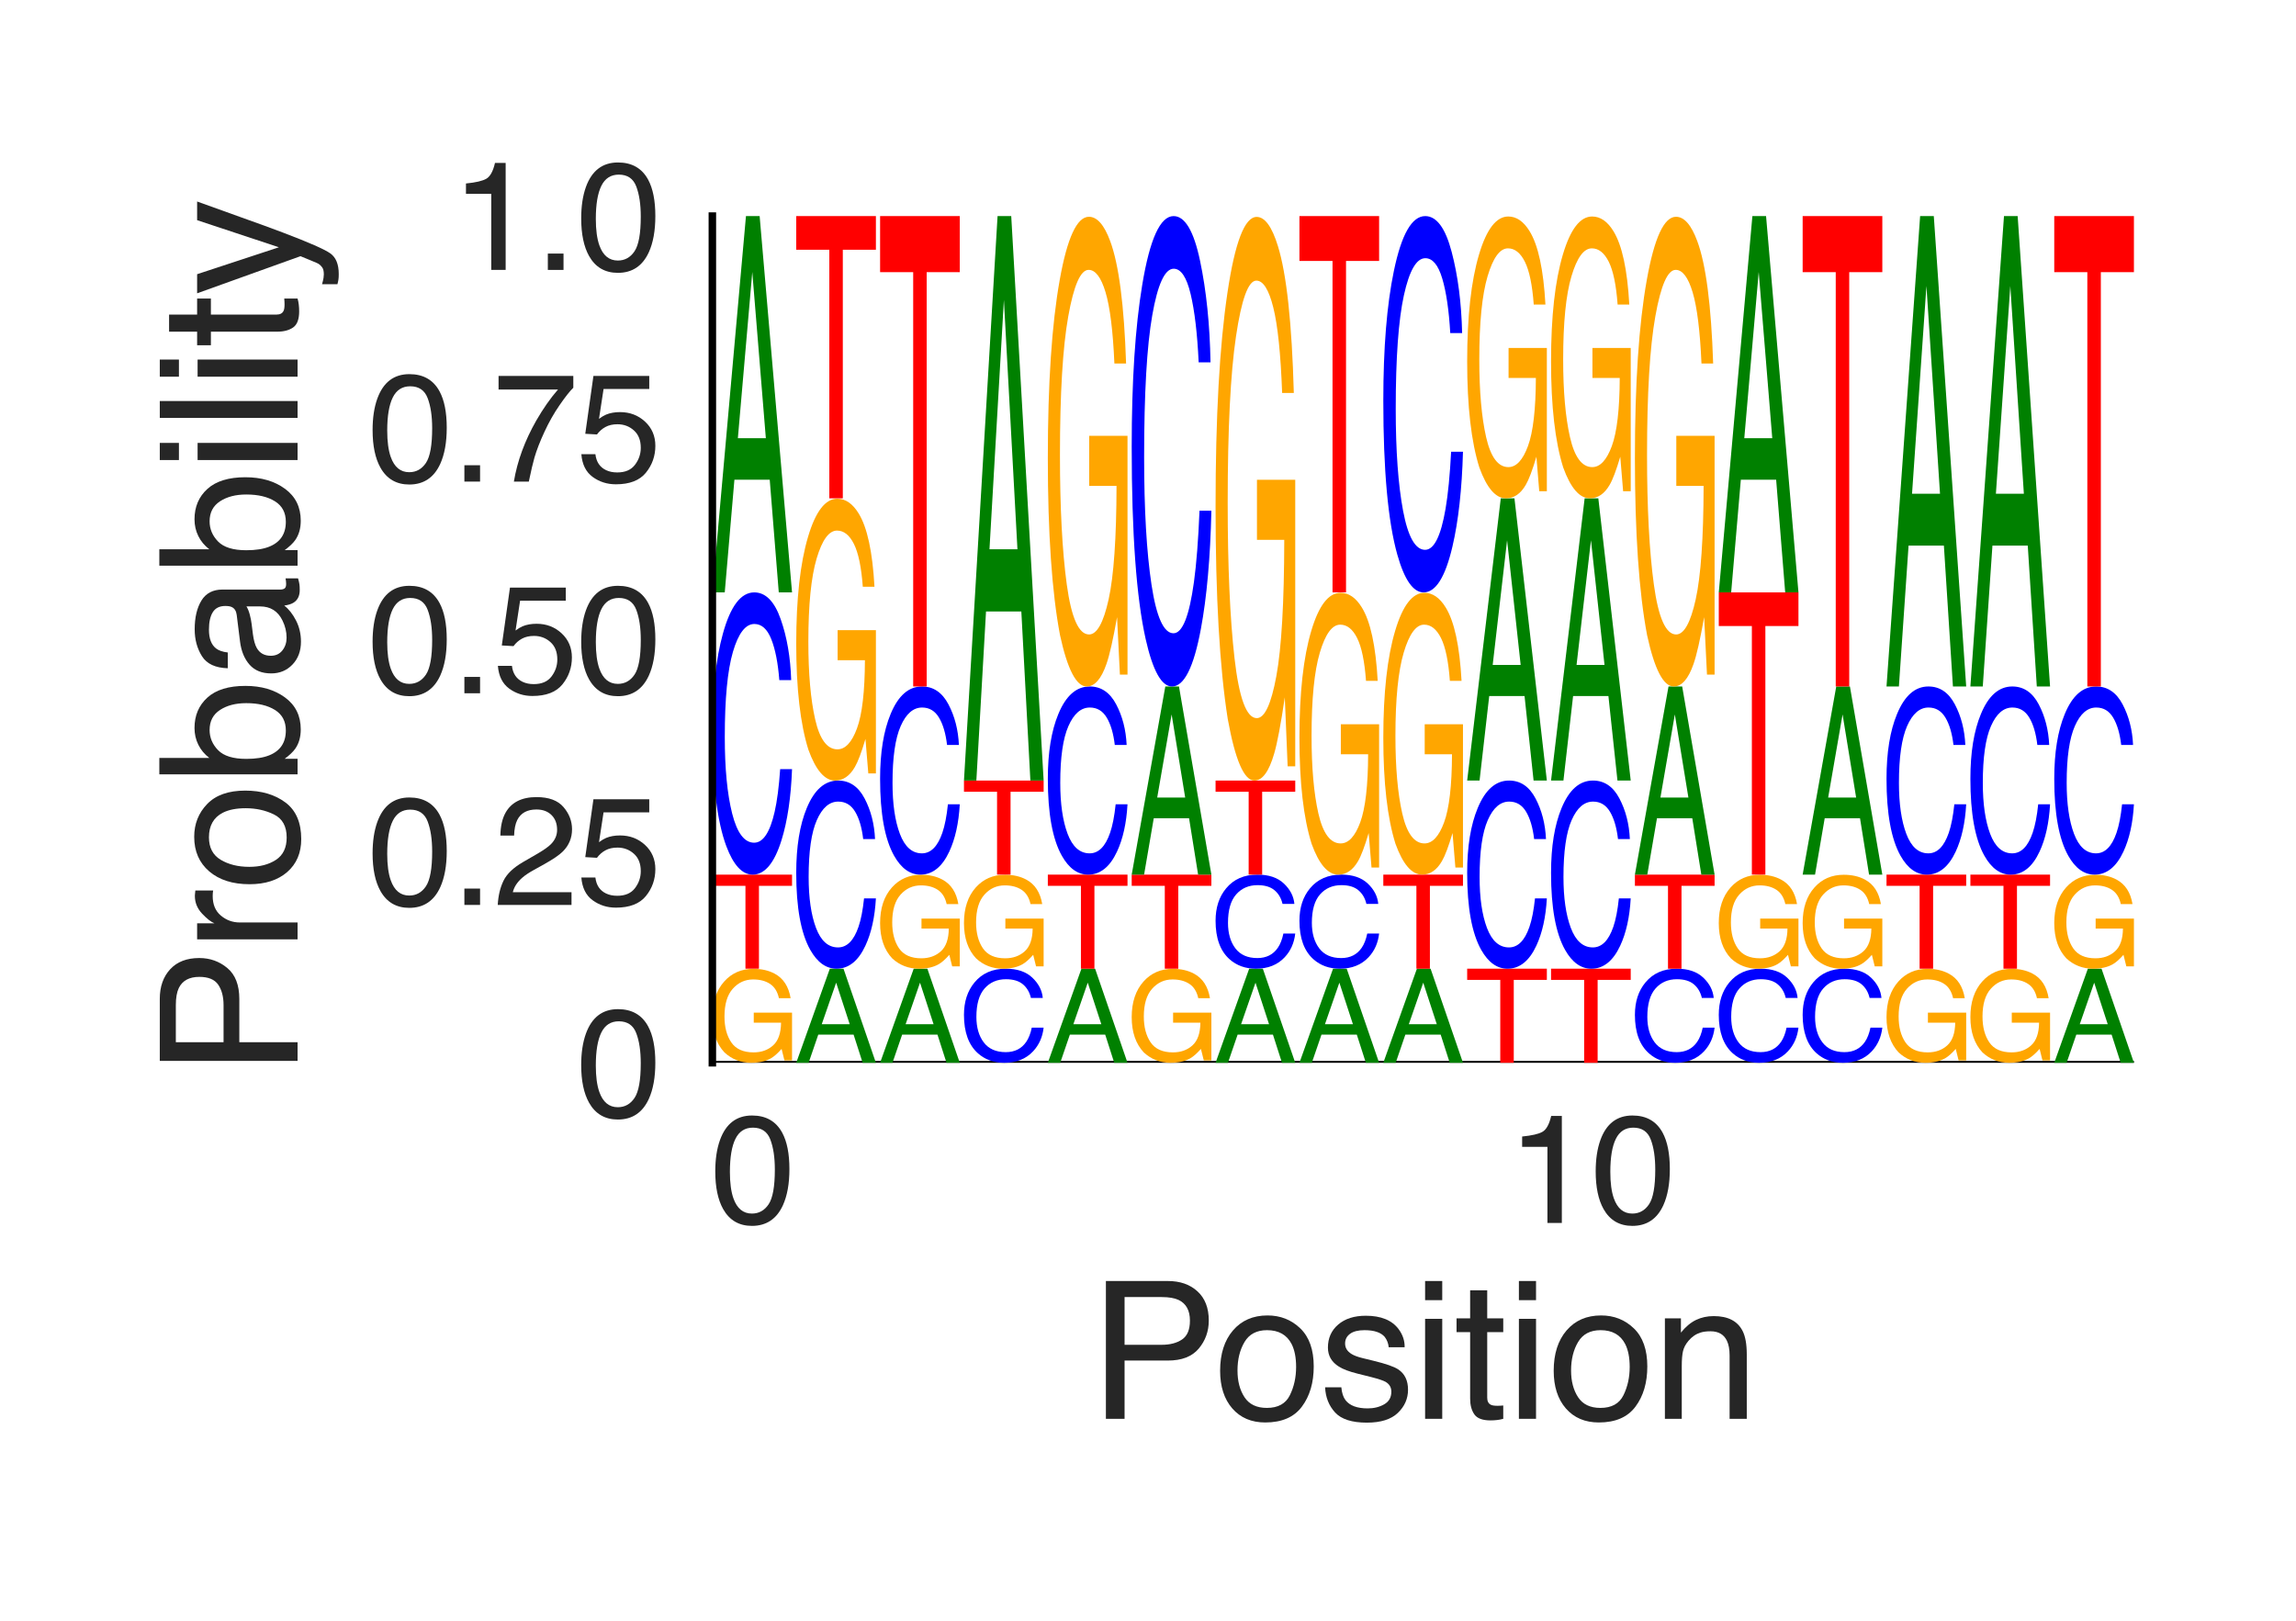 <?xml version="1.0" encoding="utf-8" standalone="no"?>
<!DOCTYPE svg PUBLIC "-//W3C//DTD SVG 1.1//EN"
  "http://www.w3.org/Graphics/SVG/1.1/DTD/svg11.dtd">
<svg height="216pt" version="1.1" viewBox="0 0 306 216" width="306pt" xmlns="http://www.w3.org/2000/svg" xmlns:xlink="http://www.w3.org/1999/xlink">
 <defs>
  <style type="text/css">*{stroke-linecap:butt;stroke-linejoin:round;}</style>
 </defs>
 <g id="figure_1">
  <g id="patch_1">
   <path d="M 0 216 
L 306 216 
L 306 0 
L 0 0 
z
" style="fill:#ffffff;"/>
  </g>
  <g id="axes_1">
   <g id="patch_2">
    <path d="M 94.94 141.64 
L 284.4 141.64 
L 284.4 28.8 
L 94.94 28.8 
z
" style="fill:#ffffff;"/>
   </g>
   <g id="line2d_1">
    <path clip-path="url(#pbfaacc8f01)" d="M 94.94 141.64 
L 284.4 141.64 
" style="fill:none;stroke:#000000;stroke-linecap:round;stroke-width:0.5;"/>
   </g>
   <g id="patch_3">
    <path clip-path="url(#pbfaacc8f01)" d="M 100.416 129.12 
Q 102.055 129.12 103.25 129.768 
Q 104.981 130.699 105.369 133.031 
L 103.812 133.031 
Q 103.526 131.727 102.632 131.131 
Q 101.738 130.535 100.376 130.535 
Q 98.763 130.535 97.659 131.777 
Q 96.555 133.015 96.555 135.47 
Q 96.555 137.589 97.464 138.921 
Q 98.376 140.254 100.432 140.254 
Q 102.006 140.254 103.039 139.321 
Q 104.072 138.385 104.095 136.294 
L 100.457 136.294 
L 100.457 134.959 
L 105.559 134.959 
L 105.559 141.324 
L 104.546 141.324 
L 104.166 139.792 
Q 103.369 140.692 102.751 141.041 
Q 101.713 141.64 100.115 141.64 
Q 98.052 141.64 96.563 140.272 
Q 94.94 138.553 94.94 135.558 
Q 94.94 132.57 96.522 130.805 
Q 98.026 129.12 100.416 129.12 
z
M 100.156 129.102 
L 100.156 129.102 
z
" style="fill:#ffa600;"/>
   </g>
   <g id="patch_4">
    <path clip-path="url(#pbfaacc8f01)" d="M 105.559 116.564 
L 105.559 118.058 
L 101.149 118.058 
L 101.149 129.102 
L 99.35 129.102 
L 99.35 118.058 
L 94.94 118.058 
L 94.94 116.564 
L 105.559 116.564 
z
" style="fill:#ff0000;"/>
   </g>
   <g id="patch_5">
    <path clip-path="url(#pbfaacc8f01)" d="M 100.523 78.951 
Q 102.797 78.951 104.051 82.53 
Q 105.306 86.1 105.444 90.644 
L 103.864 90.644 
Q 103.595 87.197 102.792 85.182 
Q 101.989 83.16 100.539 83.16 
Q 98.771 83.16 97.683 86.871 
Q 96.596 90.574 96.596 98.228 
Q 96.596 104.506 97.576 108.412 
Q 98.56 112.309 100.508 112.309 
Q 102.299 112.309 103.238 108.202 
Q 103.733 106.039 103.978 102.507 
L 105.559 102.507 
Q 105.347 108.147 104.158 111.967 
Q 102.732 116.564 100.312 116.564 
Q 98.226 116.564 96.807 112.791 
Q 94.94 107.813 94.94 97.404 
Q 94.94 89.508 96.343 84.451 
Q 97.858 78.951 100.523 78.951 
z
M 100.197 78.951 
L 100.197 78.951 
z
" style="fill:#0000ff;"/>
   </g>
   <g id="patch_6">
    <path clip-path="url(#pbfaacc8f01)" d="M 102.068 58.403 
L 100.261 36.25 
L 98.34 58.403 
L 102.068 58.403 
z
M 99.419 28.8 
L 101.241 28.8 
L 105.559 78.951 
L 103.791 78.951 
L 102.586 63.931 
L 97.879 63.931 
L 96.591 78.951 
L 94.94 78.951 
L 99.419 28.8 
z
M 100.253 28.8 
L 100.253 28.8 
z
" style="fill:#008000;"/>
   </g>
   <g id="patch_7">
    <path clip-path="url(#pbfaacc8f01)" d="M 113.245 136.503 
L 111.439 130.965 
L 109.518 136.503 
L 113.245 136.503 
z
M 110.596 129.102 
L 112.418 129.102 
L 116.736 141.64 
L 114.969 141.64 
L 113.763 137.885 
L 109.057 137.885 
L 107.769 141.64 
L 106.118 141.64 
L 110.596 129.102 
z
M 111.431 129.102 
L 111.431 129.102 
z
" style="fill:#008000;"/>
   </g>
   <g id="patch_8">
    <path clip-path="url(#pbfaacc8f01)" d="M 111.701 104.027 
Q 113.975 104.027 115.229 106.412 
Q 116.483 108.793 116.622 111.822 
L 115.041 111.822 
Q 114.773 109.524 113.969 108.181 
Q 113.166 106.832 111.716 106.832 
Q 109.948 106.832 108.861 109.306 
Q 107.773 111.775 107.773 116.878 
Q 107.773 121.064 108.754 123.667 
Q 109.737 126.265 111.685 126.265 
Q 113.477 126.265 114.415 123.527 
Q 114.911 122.085 115.156 119.731 
L 116.736 119.731 
Q 116.525 123.491 115.336 126.037 
Q 113.909 129.102 111.49 129.102 
Q 109.403 129.102 107.985 126.587 
Q 106.118 123.268 106.118 116.328 
Q 106.118 111.064 107.521 107.693 
Q 109.036 104.027 111.701 104.027 
z
M 111.375 104.027 
L 111.375 104.027 
z
" style="fill:#0000ff;"/>
   </g>
   <g id="patch_9">
    <path clip-path="url(#pbfaacc8f01)" d="M 111.594 66.468 
Q 113.232 66.468 114.427 68.411 
Q 116.159 71.202 116.546 78.2 
L 114.989 78.2 
Q 114.703 74.289 113.809 72.501 
Q 112.916 70.713 111.554 70.713 
Q 109.941 70.713 108.837 74.437 
Q 107.733 78.153 107.733 85.515 
Q 107.733 91.875 108.642 95.871 
Q 109.553 99.867 111.609 99.867 
Q 113.184 99.867 114.217 97.068 
Q 115.25 94.262 115.273 87.988 
L 111.635 87.988 
L 111.635 83.984 
L 116.736 83.984 
L 116.736 103.078 
L 115.724 103.078 
L 115.344 98.483 
Q 114.546 101.181 113.928 102.231 
Q 112.89 104.027 111.293 104.027 
Q 109.229 104.027 107.741 99.922 
Q 106.118 94.767 106.118 85.78 
Q 106.118 76.816 107.7 71.521 
Q 109.204 66.468 111.594 66.468 
z
M 111.333 66.413 
L 111.333 66.413 
z
" style="fill:#ffa600;"/>
   </g>
   <g id="patch_10">
    <path clip-path="url(#pbfaacc8f01)" d="M 116.736 28.8 
L 116.736 33.281 
L 112.326 33.281 
L 112.326 66.413 
L 110.528 66.413 
L 110.528 33.281 
L 106.118 33.281 
L 106.118 28.8 
L 116.736 28.8 
z
" style="fill:#ff0000;"/>
   </g>
   <g id="patch_11">
    <path clip-path="url(#pbfaacc8f01)" d="M 124.423 136.503 
L 122.616 130.965 
L 120.696 136.503 
L 124.423 136.503 
z
M 121.774 129.102 
L 123.596 129.102 
L 127.914 141.64 
L 126.146 141.64 
L 124.941 137.885 
L 120.234 137.885 
L 118.946 141.64 
L 117.295 141.64 
L 121.774 129.102 
z
M 122.608 129.102 
L 122.608 129.102 
z
" style="fill:#008000;"/>
   </g>
   <g id="patch_12">
    <path clip-path="url(#pbfaacc8f01)" d="M 122.772 116.583 
Q 124.41 116.583 125.605 117.23 
Q 127.337 118.161 127.724 120.493 
L 126.167 120.493 
Q 125.881 119.19 124.987 118.594 
Q 124.093 117.998 122.731 117.998 
Q 121.118 117.998 120.014 119.239 
Q 118.911 120.478 118.911 122.932 
Q 118.911 125.052 119.819 126.384 
Q 120.731 127.716 122.787 127.716 
Q 124.362 127.716 125.395 126.783 
Q 126.428 125.847 126.45 123.756 
L 122.812 123.756 
L 122.812 122.421 
L 127.914 122.421 
L 127.914 128.786 
L 126.901 128.786 
L 126.521 127.254 
Q 125.724 128.154 125.106 128.504 
Q 124.068 129.102 122.47 129.102 
Q 120.407 129.102 118.918 127.734 
Q 117.295 126.016 117.295 123.02 
Q 117.295 120.032 118.878 118.267 
Q 120.382 116.583 122.772 116.583 
z
M 122.511 116.564 
L 122.511 116.564 
z
" style="fill:#ffa600;"/>
   </g>
   <g id="patch_13">
    <path clip-path="url(#pbfaacc8f01)" d="M 122.878 91.489 
Q 125.152 91.489 126.407 93.875 
Q 127.661 96.255 127.799 99.284 
L 126.219 99.284 
Q 125.95 96.986 125.147 95.643 
Q 124.344 94.295 122.894 94.295 
Q 121.126 94.295 120.039 96.768 
Q 118.951 99.237 118.951 104.34 
Q 118.951 108.526 119.932 111.129 
Q 120.915 113.728 122.863 113.728 
Q 124.654 113.728 125.593 110.989 
Q 126.088 109.547 126.334 107.193 
L 127.914 107.193 
Q 127.703 110.953 126.514 113.499 
Q 125.087 116.564 122.667 116.564 
Q 120.581 116.564 119.162 114.049 
Q 117.295 110.73 117.295 103.791 
Q 117.295 98.527 118.698 95.156 
Q 120.213 91.489 122.878 91.489 
z
M 122.552 91.489 
L 122.552 91.489 
z
" style="fill:#0000ff;"/>
   </g>
   <g id="patch_14">
    <path clip-path="url(#pbfaacc8f01)" d="M 127.914 28.8 
L 127.914 36.269 
L 123.504 36.269 
L 123.504 91.489 
L 121.705 91.489 
L 121.705 36.269 
L 117.295 36.269 
L 117.295 28.8 
L 127.914 28.8 
z
" style="fill:#ff0000;"/>
   </g>
   <g id="patch_15">
    <path clip-path="url(#pbfaacc8f01)" d="M 134.056 129.102 
Q 136.33 129.102 137.584 130.295 
Q 138.838 131.485 138.977 133 
L 137.396 133 
Q 137.128 131.851 136.325 131.179 
Q 135.521 130.505 134.072 130.505 
Q 132.304 130.505 131.216 131.742 
Q 130.129 132.976 130.129 135.528 
Q 130.129 137.621 131.109 138.922 
Q 132.092 140.222 134.04 140.222 
Q 135.832 140.222 136.771 138.852 
Q 137.266 138.131 137.511 136.954 
L 139.091 136.954 
Q 138.88 138.834 137.691 140.107 
Q 136.265 141.64 133.845 141.64 
Q 131.758 141.64 130.34 140.382 
Q 128.473 138.723 128.473 135.253 
Q 128.473 132.621 129.876 130.936 
Q 131.391 129.102 134.056 129.102 
z
M 133.73 129.102 
L 133.73 129.102 
z
" style="fill:#0000ff;"/>
   </g>
   <g id="patch_16">
    <path clip-path="url(#pbfaacc8f01)" d="M 133.949 116.583 
Q 135.587 116.583 136.782 117.23 
Q 138.514 118.161 138.902 120.493 
L 137.344 120.493 
Q 137.058 119.19 136.165 118.594 
Q 135.271 117.998 133.909 117.998 
Q 132.296 117.998 131.192 119.239 
Q 130.088 120.478 130.088 122.932 
Q 130.088 125.052 130.997 126.384 
Q 131.909 127.716 133.964 127.716 
Q 135.539 127.716 136.572 126.783 
Q 137.605 125.847 137.628 123.756 
L 133.99 123.756 
L 133.99 122.421 
L 139.091 122.421 
L 139.091 128.786 
L 138.079 128.786 
L 137.699 127.254 
Q 136.901 128.154 136.284 128.504 
Q 135.246 129.102 133.648 129.102 
Q 131.584 129.102 130.096 127.734 
Q 128.473 126.016 128.473 123.02 
Q 128.473 120.032 130.055 118.267 
Q 131.559 116.583 133.949 116.583 
z
M 133.688 116.564 
L 133.688 116.564 
z
" style="fill:#ffa600;"/>
   </g>
   <g id="patch_17">
    <path clip-path="url(#pbfaacc8f01)" d="M 139.091 104.027 
L 139.091 105.52 
L 134.681 105.52 
L 134.681 116.564 
L 132.883 116.564 
L 132.883 105.52 
L 128.473 105.52 
L 128.473 104.027 
L 139.091 104.027 
z
" style="fill:#ff0000;"/>
   </g>
   <g id="patch_18">
    <path clip-path="url(#pbfaacc8f01)" d="M 135.6 73.205 
L 133.794 39.975 
L 131.873 73.205 
L 135.6 73.205 
z
M 132.951 28.8 
L 134.773 28.8 
L 139.091 104.027 
L 137.324 104.027 
L 136.119 81.496 
L 131.412 81.496 
L 130.124 104.027 
L 128.473 104.027 
L 132.951 28.8 
z
M 133.786 28.8 
L 133.786 28.8 
z
" style="fill:#008000;"/>
   </g>
   <g id="patch_19">
    <path clip-path="url(#pbfaacc8f01)" d="M 146.778 136.503 
L 144.971 130.965 
L 143.051 136.503 
L 146.778 136.503 
z
M 144.129 129.102 
L 145.951 129.102 
L 150.269 141.64 
L 148.501 141.64 
L 147.296 137.885 
L 142.589 137.885 
L 141.301 141.64 
L 139.65 141.64 
L 144.129 129.102 
z
M 144.964 129.102 
L 144.964 129.102 
z
" style="fill:#008000;"/>
   </g>
   <g id="patch_20">
    <path clip-path="url(#pbfaacc8f01)" d="M 150.269 116.564 
L 150.269 118.058 
L 145.859 118.058 
L 145.859 129.102 
L 144.06 129.102 
L 144.06 118.058 
L 139.65 118.058 
L 139.65 116.564 
L 150.269 116.564 
z
" style="fill:#ff0000;"/>
   </g>
   <g id="patch_21">
    <path clip-path="url(#pbfaacc8f01)" d="M 145.233 91.489 
Q 147.507 91.489 148.762 93.875 
Q 150.016 96.255 150.154 99.284 
L 148.574 99.284 
Q 148.305 96.986 147.502 95.643 
Q 146.699 94.295 145.249 94.295 
Q 143.481 94.295 142.394 96.768 
Q 141.306 99.237 141.306 104.34 
Q 141.306 108.526 142.287 111.129 
Q 143.27 113.728 145.218 113.728 
Q 147.009 113.728 147.948 110.989 
Q 148.444 109.547 148.689 107.193 
L 150.269 107.193 
Q 150.058 110.953 148.869 113.499 
Q 147.442 116.564 145.022 116.564 
Q 142.936 116.564 141.517 114.049 
Q 139.65 110.73 139.65 103.791 
Q 139.65 98.527 141.053 95.156 
Q 142.568 91.489 145.233 91.489 
z
M 144.908 91.489 
L 144.908 91.489 
z
" style="fill:#0000ff;"/>
   </g>
   <g id="patch_22">
    <path clip-path="url(#pbfaacc8f01)" d="M 145.127 28.891 
Q 146.765 28.891 147.96 32.13 
Q 149.692 36.782 150.079 48.444 
L 148.522 48.444 
Q 148.236 41.926 147.342 38.946 
Q 146.448 35.966 145.086 35.966 
Q 143.473 35.966 142.37 42.172 
Q 141.266 48.366 141.266 60.637 
Q 141.266 71.236 142.175 77.896 
Q 143.086 84.557 145.142 84.557 
Q 146.717 84.557 147.75 79.892 
Q 148.783 75.214 148.806 64.757 
L 145.167 64.757 
L 145.167 58.084 
L 150.269 58.084 
L 150.269 89.908 
L 149.256 89.908 
L 148.876 82.25 
Q 148.079 86.746 147.461 88.496 
Q 146.423 91.489 144.825 91.489 
Q 142.762 91.489 141.273 84.647 
Q 139.65 76.056 139.65 61.077 
Q 139.65 46.137 141.233 37.313 
Q 142.737 28.891 145.127 28.891 
z
M 144.866 28.8 
L 144.866 28.8 
z
" style="fill:#ffa600;"/>
   </g>
   <g id="patch_23">
    <path clip-path="url(#pbfaacc8f01)" d="M 156.304 129.12 
Q 157.942 129.12 159.138 129.768 
Q 160.869 130.699 161.257 133.031 
L 159.7 133.031 
Q 159.414 131.727 158.52 131.131 
Q 157.626 130.535 156.264 130.535 
Q 154.651 130.535 153.547 131.777 
Q 152.443 133.015 152.443 135.47 
Q 152.443 137.589 153.352 138.921 
Q 154.264 140.254 156.32 140.254 
Q 157.894 140.254 158.927 139.321 
Q 159.96 138.385 159.983 136.294 
L 156.345 136.294 
L 156.345 134.959 
L 161.447 134.959 
L 161.447 141.324 
L 160.434 141.324 
L 160.054 139.792 
Q 159.257 140.692 158.639 141.041 
Q 157.601 141.64 156.003 141.64 
Q 153.94 141.64 152.451 140.272 
Q 150.828 138.553 150.828 135.558 
Q 150.828 132.57 152.41 130.805 
Q 153.914 129.12 156.304 129.12 
z
M 156.044 129.102 
L 156.044 129.102 
z
" style="fill:#ffa600;"/>
   </g>
   <g id="patch_24">
    <path clip-path="url(#pbfaacc8f01)" d="M 161.447 116.564 
L 161.447 118.058 
L 157.037 118.058 
L 157.037 129.102 
L 155.238 129.102 
L 155.238 118.058 
L 150.828 118.058 
L 150.828 116.564 
L 161.447 116.564 
z
" style="fill:#ff0000;"/>
   </g>
   <g id="patch_25">
    <path clip-path="url(#pbfaacc8f01)" d="M 157.955 106.291 
L 156.149 95.214 
L 154.228 106.291 
L 157.955 106.291 
z
M 155.307 91.489 
L 157.129 91.489 
L 161.447 116.564 
L 159.679 116.564 
L 158.474 109.054 
L 153.767 109.054 
L 152.479 116.564 
L 150.828 116.564 
L 155.307 91.489 
z
M 156.141 91.489 
L 156.141 91.489 
z
" style="fill:#008000;"/>
   </g>
   <g id="patch_26">
    <path clip-path="url(#pbfaacc8f01)" d="M 156.411 28.8 
Q 158.685 28.8 159.939 34.764 
Q 161.194 40.715 161.332 48.287 
L 159.752 48.287 
Q 159.483 42.544 158.68 39.185 
Q 157.877 35.814 156.427 35.814 
Q 154.659 35.814 153.571 41.999 
Q 152.484 48.171 152.484 60.929 
Q 152.484 71.392 153.464 77.901 
Q 154.447 84.397 156.395 84.397 
Q 158.187 84.397 159.126 77.551 
Q 159.621 73.946 159.866 68.06 
L 161.447 68.06 
Q 161.235 77.46 160.046 83.826 
Q 158.62 91.489 156.2 91.489 
Q 154.114 91.489 152.695 85.201 
Q 150.828 76.903 150.828 59.555 
Q 150.828 46.394 152.231 37.967 
Q 153.746 28.8 156.411 28.8 
z
M 156.085 28.8 
L 156.085 28.8 
z
" style="fill:#0000ff;"/>
   </g>
   <g id="patch_27">
    <path clip-path="url(#pbfaacc8f01)" d="M 169.133 136.503 
L 167.327 130.965 
L 165.406 136.503 
L 169.133 136.503 
z
M 166.484 129.102 
L 168.306 129.102 
L 172.624 141.64 
L 170.857 141.64 
L 169.651 137.885 
L 164.945 137.885 
L 163.656 141.64 
L 162.005 141.64 
L 166.484 129.102 
z
M 167.319 129.102 
L 167.319 129.102 
z
" style="fill:#008000;"/>
   </g>
   <g id="patch_28">
    <path clip-path="url(#pbfaacc8f01)" d="M 167.589 116.564 
Q 169.863 116.564 171.117 117.757 
Q 172.371 118.948 172.509 120.462 
L 170.929 120.462 
Q 170.661 119.313 169.857 118.642 
Q 169.054 117.967 167.604 117.967 
Q 165.836 117.967 164.749 119.204 
Q 163.661 120.439 163.661 122.99 
Q 163.661 125.083 164.642 126.385 
Q 165.625 127.684 167.573 127.684 
Q 169.365 127.684 170.303 126.315 
Q 170.799 125.594 171.044 124.416 
L 172.624 124.416 
Q 172.413 126.296 171.224 127.57 
Q 169.797 129.102 167.377 129.102 
Q 165.291 129.102 163.873 127.845 
Q 162.005 126.185 162.005 122.715 
Q 162.005 120.083 163.408 118.398 
Q 164.924 116.564 167.589 116.564 
z
M 167.263 116.564 
L 167.263 116.564 
z
" style="fill:#0000ff;"/>
   </g>
   <g id="patch_29">
    <path clip-path="url(#pbfaacc8f01)" d="M 172.624 104.027 
L 172.624 105.52 
L 168.214 105.52 
L 168.214 116.564 
L 166.415 116.564 
L 166.415 105.52 
L 162.005 105.52 
L 162.005 104.027 
L 172.624 104.027 
z
" style="fill:#ff0000;"/>
   </g>
   <g id="patch_30">
    <path clip-path="url(#pbfaacc8f01)" d="M 167.482 28.909 
Q 169.12 28.909 170.315 32.796 
Q 172.047 38.378 172.434 52.372 
L 170.877 52.372 
Q 170.591 44.551 169.697 40.975 
Q 168.804 37.399 167.441 37.399 
Q 165.829 37.399 164.725 44.847 
Q 163.621 52.279 163.621 67.004 
Q 163.621 79.723 164.53 87.716 
Q 165.441 95.708 167.497 95.708 
Q 169.072 95.708 170.105 90.11 
Q 171.138 84.497 171.161 71.949 
L 167.522 71.949 
L 167.522 63.941 
L 172.624 63.941 
L 172.624 102.13 
L 171.611 102.13 
L 171.232 92.94 
Q 170.434 98.336 169.816 100.435 
Q 168.778 104.027 167.181 104.027 
Q 165.117 104.027 163.628 95.817 
Q 162.005 85.508 162.005 67.533 
Q 162.005 49.605 163.588 39.016 
Q 165.092 28.909 167.482 28.909 
z
M 167.221 28.8 
L 167.221 28.8 
z
" style="fill:#ffa600;"/>
   </g>
   <g id="patch_31">
    <path clip-path="url(#pbfaacc8f01)" d="M 180.311 136.503 
L 178.504 130.965 
L 176.584 136.503 
L 180.311 136.503 
z
M 177.662 129.102 
L 179.484 129.102 
L 183.802 141.64 
L 182.034 141.64 
L 180.829 137.885 
L 176.122 137.885 
L 174.834 141.64 
L 173.183 141.64 
L 177.662 129.102 
z
M 178.496 129.102 
L 178.496 129.102 
z
" style="fill:#008000;"/>
   </g>
   <g id="patch_32">
    <path clip-path="url(#pbfaacc8f01)" d="M 178.766 116.564 
Q 181.04 116.564 182.294 117.757 
Q 183.549 118.948 183.687 120.462 
L 182.107 120.462 
Q 181.838 119.313 181.035 118.642 
Q 180.232 117.967 178.782 117.967 
Q 177.014 117.967 175.926 119.204 
Q 174.839 120.439 174.839 122.99 
Q 174.839 125.083 175.819 126.385 
Q 176.803 127.684 178.751 127.684 
Q 180.542 127.684 181.481 126.315 
Q 181.976 125.594 182.221 124.416 
L 183.802 124.416 
Q 183.591 126.296 182.401 127.57 
Q 180.975 129.102 178.555 129.102 
Q 176.469 129.102 175.05 127.845 
Q 173.183 126.185 173.183 122.715 
Q 173.183 120.083 174.586 118.398 
Q 176.101 116.564 178.766 116.564 
z
M 178.44 116.564 
L 178.44 116.564 
z
" style="fill:#0000ff;"/>
   </g>
   <g id="patch_33">
    <path clip-path="url(#pbfaacc8f01)" d="M 178.66 79.006 
Q 180.298 79.006 181.493 80.949 
Q 183.225 83.74 183.612 90.737 
L 182.055 90.737 
Q 181.769 86.827 180.875 85.039 
Q 179.981 83.25 178.619 83.25 
Q 177.006 83.25 175.902 86.974 
Q 174.798 90.691 174.798 98.053 
Q 174.798 104.413 175.707 108.409 
Q 176.619 112.405 178.675 112.405 
Q 180.25 112.405 181.283 109.606 
Q 182.316 106.8 182.338 100.526 
L 178.7 100.526 
L 178.7 96.522 
L 183.802 96.522 
L 183.802 115.616 
L 182.789 115.616 
L 182.409 111.021 
Q 181.612 113.719 180.994 114.769 
Q 179.956 116.564 178.358 116.564 
Q 176.295 116.564 174.806 112.459 
Q 173.183 107.305 173.183 98.318 
Q 173.183 89.353 174.765 84.059 
Q 176.269 79.006 178.66 79.006 
z
M 178.399 78.951 
L 178.399 78.951 
z
" style="fill:#ffa600;"/>
   </g>
   <g id="patch_34">
    <path clip-path="url(#pbfaacc8f01)" d="M 183.802 28.8 
L 183.802 34.775 
L 179.392 34.775 
L 179.392 78.951 
L 177.593 78.951 
L 177.593 34.775 
L 173.183 34.775 
L 173.183 28.8 
L 183.802 28.8 
z
" style="fill:#ff0000;"/>
   </g>
   <g id="patch_35">
    <path clip-path="url(#pbfaacc8f01)" d="M 191.488 136.503 
L 189.682 130.965 
L 187.761 136.503 
L 191.488 136.503 
z
M 188.839 129.102 
L 190.661 129.102 
L 194.979 141.64 
L 193.212 141.64 
L 192.007 137.885 
L 187.3 137.885 
L 186.012 141.64 
L 184.361 141.64 
L 188.839 129.102 
z
M 189.674 129.102 
L 189.674 129.102 
z
" style="fill:#008000;"/>
   </g>
   <g id="patch_36">
    <path clip-path="url(#pbfaacc8f01)" d="M 194.979 116.564 
L 194.979 118.058 
L 190.569 118.058 
L 190.569 129.102 
L 188.771 129.102 
L 188.771 118.058 
L 184.361 118.058 
L 184.361 116.564 
L 194.979 116.564 
z
" style="fill:#ff0000;"/>
   </g>
   <g id="patch_37">
    <path clip-path="url(#pbfaacc8f01)" d="M 189.837 79.006 
Q 191.475 79.006 192.67 80.949 
Q 194.402 83.74 194.789 90.737 
L 193.232 90.737 
Q 192.946 86.827 192.052 85.039 
Q 191.159 83.25 189.797 83.25 
Q 188.184 83.25 187.08 86.974 
Q 185.976 90.691 185.976 98.053 
Q 185.976 104.413 186.885 108.409 
Q 187.796 112.405 189.852 112.405 
Q 191.427 112.405 192.46 109.606 
Q 193.493 106.8 193.516 100.526 
L 189.878 100.526 
L 189.878 96.522 
L 194.979 96.522 
L 194.979 115.616 
L 193.967 115.616 
L 193.587 111.021 
Q 192.789 113.719 192.171 114.769 
Q 191.133 116.564 189.536 116.564 
Q 187.472 116.564 185.984 112.459 
Q 184.361 107.305 184.361 98.318 
Q 184.361 89.353 185.943 84.059 
Q 187.447 79.006 189.837 79.006 
z
M 189.576 78.951 
L 189.576 78.951 
z
" style="fill:#ffa600;"/>
   </g>
   <g id="patch_38">
    <path clip-path="url(#pbfaacc8f01)" d="M 189.944 28.8 
Q 192.218 28.8 193.472 33.571 
Q 194.726 38.332 194.865 44.39 
L 193.284 44.39 
Q 193.016 39.795 192.213 37.108 
Q 191.409 34.412 189.959 34.412 
Q 188.191 34.412 187.104 39.359 
Q 186.017 44.297 186.017 54.503 
Q 186.017 62.874 186.997 68.081 
Q 187.98 73.277 189.928 73.277 
Q 191.72 73.277 192.658 67.801 
Q 193.154 64.917 193.399 60.208 
L 194.979 60.208 
Q 194.768 67.728 193.579 72.821 
Q 192.153 78.951 189.733 78.951 
Q 187.646 78.951 186.228 73.92 
Q 184.361 67.282 184.361 53.404 
Q 184.361 42.876 185.764 36.133 
Q 187.279 28.8 189.944 28.8 
z
M 189.618 28.8 
L 189.618 28.8 
z
" style="fill:#0000ff;"/>
   </g>
   <g id="patch_39">
    <path clip-path="url(#pbfaacc8f01)" d="M 206.157 129.102 
L 206.157 130.596 
L 201.747 130.596 
L 201.747 141.64 
L 199.948 141.64 
L 199.948 130.596 
L 195.538 130.596 
L 195.538 129.102 
L 206.157 129.102 
z
" style="fill:#ff0000;"/>
   </g>
   <g id="patch_40">
    <path clip-path="url(#pbfaacc8f01)" d="M 201.121 104.027 
Q 203.395 104.027 204.65 106.412 
Q 205.904 108.793 206.042 111.822 
L 204.462 111.822 
Q 204.193 109.524 203.39 108.181 
Q 202.587 106.832 201.137 106.832 
Q 199.369 106.832 198.282 109.306 
Q 197.194 111.775 197.194 116.878 
Q 197.194 121.064 198.175 123.667 
Q 199.158 126.265 201.106 126.265 
Q 202.897 126.265 203.836 123.527 
Q 204.332 122.085 204.577 119.731 
L 206.157 119.731 
Q 205.946 123.491 204.757 126.037 
Q 203.33 129.102 200.91 129.102 
Q 198.824 129.102 197.405 126.587 
Q 195.538 123.268 195.538 116.328 
Q 195.538 111.064 196.941 107.693 
Q 198.456 104.027 201.121 104.027 
z
M 200.795 104.027 
L 200.795 104.027 
z
" style="fill:#0000ff;"/>
   </g>
   <g id="patch_41">
    <path clip-path="url(#pbfaacc8f01)" d="M 202.666 88.616 
L 200.859 72.001 
L 198.939 88.616 
L 202.666 88.616 
z
M 200.017 66.413 
L 201.839 66.413 
L 206.157 104.027 
L 204.389 104.027 
L 203.184 92.762 
L 198.477 92.762 
L 197.189 104.027 
L 195.538 104.027 
L 200.017 66.413 
z
M 200.851 66.413 
L 200.851 66.413 
z
" style="fill:#008000;"/>
   </g>
   <g id="patch_42">
    <path clip-path="url(#pbfaacc8f01)" d="M 201.015 28.854 
Q 202.653 28.854 203.848 30.798 
Q 205.58 33.589 205.967 40.586 
L 204.41 40.586 
Q 204.124 36.676 203.23 34.887 
Q 202.336 33.099 200.974 33.099 
Q 199.361 33.099 198.257 36.823 
Q 197.154 40.54 197.154 47.902 
Q 197.154 54.262 198.063 58.258 
Q 198.974 62.254 201.03 62.254 
Q 202.605 62.254 203.638 59.455 
Q 204.671 56.648 204.694 50.374 
L 201.055 50.374 
L 201.055 46.371 
L 206.157 46.371 
L 206.157 65.465 
L 205.144 65.465 
L 204.764 60.87 
Q 203.967 63.568 203.349 64.617 
Q 202.311 66.413 200.713 66.413 
Q 198.65 66.413 197.161 62.308 
Q 195.538 57.154 195.538 48.166 
Q 195.538 39.202 197.121 33.908 
Q 198.625 28.854 201.015 28.854 
z
M 200.754 28.8 
L 200.754 28.8 
z
" style="fill:#ffa600;"/>
   </g>
   <g id="patch_43">
    <path clip-path="url(#pbfaacc8f01)" d="M 217.335 129.102 
L 217.335 130.596 
L 212.925 130.596 
L 212.925 141.64 
L 211.126 141.64 
L 211.126 130.596 
L 206.716 130.596 
L 206.716 129.102 
L 217.335 129.102 
z
" style="fill:#ff0000;"/>
   </g>
   <g id="patch_44">
    <path clip-path="url(#pbfaacc8f01)" d="M 212.299 104.027 
Q 214.573 104.027 215.827 106.412 
Q 217.082 108.793 217.22 111.822 
L 215.639 111.822 
Q 215.371 109.524 214.568 108.181 
Q 213.765 106.832 212.315 106.832 
Q 210.547 106.832 209.459 109.306 
Q 208.372 111.775 208.372 116.878 
Q 208.372 121.064 209.352 123.667 
Q 210.335 126.265 212.283 126.265 
Q 214.075 126.265 215.014 123.527 
Q 215.509 122.085 215.754 119.731 
L 217.335 119.731 
Q 217.123 123.491 215.934 126.037 
Q 214.508 129.102 212.088 129.102 
Q 210.002 129.102 208.583 126.587 
Q 206.716 123.268 206.716 116.328 
Q 206.716 111.064 208.119 107.693 
Q 209.634 104.027 212.299 104.027 
z
M 211.973 104.027 
L 211.973 104.027 
z
" style="fill:#0000ff;"/>
   </g>
   <g id="patch_45">
    <path clip-path="url(#pbfaacc8f01)" d="M 213.843 88.616 
L 212.037 72.001 
L 210.116 88.616 
L 213.843 88.616 
z
M 211.194 66.413 
L 213.017 66.413 
L 217.335 104.027 
L 215.567 104.027 
L 214.362 92.762 
L 209.655 92.762 
L 208.367 104.027 
L 206.716 104.027 
L 211.194 66.413 
z
M 212.029 66.413 
L 212.029 66.413 
z
" style="fill:#008000;"/>
   </g>
   <g id="patch_46">
    <path clip-path="url(#pbfaacc8f01)" d="M 212.192 28.854 
Q 213.83 28.854 215.025 30.798 
Q 216.757 33.589 217.145 40.586 
L 215.588 40.586 
Q 215.301 36.676 214.408 34.887 
Q 213.514 33.099 212.152 33.099 
Q 210.539 33.099 209.435 36.823 
Q 208.331 40.54 208.331 47.902 
Q 208.331 54.262 209.24 58.258 
Q 210.152 62.254 212.207 62.254 
Q 213.782 62.254 214.815 59.455 
Q 215.848 56.648 215.871 50.374 
L 212.233 50.374 
L 212.233 46.371 
L 217.335 46.371 
L 217.335 65.465 
L 216.322 65.465 
L 215.942 60.87 
Q 215.144 63.568 214.527 64.617 
Q 213.489 66.413 211.891 66.413 
Q 209.827 66.413 208.339 62.308 
Q 206.716 57.154 206.716 48.166 
Q 206.716 39.202 208.298 33.908 
Q 209.802 28.854 212.192 28.854 
z
M 211.931 28.8 
L 211.931 28.8 
z
" style="fill:#ffa600;"/>
   </g>
   <g id="patch_47">
    <path clip-path="url(#pbfaacc8f01)" d="M 223.477 129.102 
Q 225.751 129.102 227.005 130.295 
Q 228.259 131.485 228.397 133 
L 226.817 133 
Q 226.548 131.851 225.745 131.179 
Q 224.942 130.505 223.492 130.505 
Q 221.724 130.505 220.637 131.742 
Q 219.549 132.976 219.549 135.528 
Q 219.549 137.621 220.53 138.922 
Q 221.513 140.222 223.461 140.222 
Q 225.252 140.222 226.191 138.852 
Q 226.687 138.131 226.932 136.954 
L 228.512 136.954 
Q 228.301 138.834 227.112 140.107 
Q 225.685 141.64 223.265 141.64 
Q 221.179 141.64 219.761 140.382 
Q 217.893 138.723 217.893 135.253 
Q 217.893 132.621 219.296 130.936 
Q 220.811 129.102 223.477 129.102 
z
M 223.151 129.102 
L 223.151 129.102 
z
" style="fill:#0000ff;"/>
   </g>
   <g id="patch_48">
    <path clip-path="url(#pbfaacc8f01)" d="M 228.512 116.564 
L 228.512 118.058 
L 224.102 118.058 
L 224.102 129.102 
L 222.303 129.102 
L 222.303 118.058 
L 217.893 118.058 
L 217.893 116.564 
L 228.512 116.564 
z
" style="fill:#ff0000;"/>
   </g>
   <g id="patch_49">
    <path clip-path="url(#pbfaacc8f01)" d="M 225.021 106.291 
L 223.214 95.214 
L 221.294 106.291 
L 225.021 106.291 
z
M 222.372 91.489 
L 224.194 91.489 
L 228.512 116.564 
L 226.744 116.564 
L 225.539 109.054 
L 220.833 109.054 
L 219.544 116.564 
L 217.893 116.564 
L 222.372 91.489 
z
M 223.207 91.489 
L 223.207 91.489 
z
" style="fill:#008000;"/>
   </g>
   <g id="patch_50">
    <path clip-path="url(#pbfaacc8f01)" d="M 223.37 28.891 
Q 225.008 28.891 226.203 32.13 
Q 227.935 36.782 228.322 48.444 
L 226.765 48.444 
Q 226.479 41.926 225.585 38.946 
Q 224.691 35.966 223.329 35.966 
Q 221.717 35.966 220.613 42.172 
Q 219.509 48.366 219.509 60.637 
Q 219.509 71.236 220.418 77.896 
Q 221.329 84.557 223.385 84.557 
Q 224.96 84.557 225.993 79.892 
Q 227.026 75.214 227.049 64.757 
L 223.41 64.757 
L 223.41 58.084 
L 228.512 58.084 
L 228.512 89.908 
L 227.499 89.908 
L 227.12 82.25 
Q 226.322 86.746 225.704 88.496 
Q 224.666 91.489 223.069 91.489 
Q 221.005 91.489 219.516 84.647 
Q 217.893 76.056 217.893 61.077 
Q 217.893 46.137 219.476 37.313 
Q 220.98 28.891 223.37 28.891 
z
M 223.109 28.8 
L 223.109 28.8 
z
" style="fill:#ffa600;"/>
   </g>
   <g id="patch_51">
    <path clip-path="url(#pbfaacc8f01)" d="M 234.654 129.102 
Q 236.928 129.102 238.182 130.295 
Q 239.437 131.485 239.575 133 
L 237.995 133 
Q 237.726 131.851 236.923 131.179 
Q 236.12 130.505 234.67 130.505 
Q 232.902 130.505 231.814 131.742 
Q 230.727 132.976 230.727 135.528 
Q 230.727 137.621 231.707 138.922 
Q 232.691 140.222 234.638 140.222 
Q 236.43 140.222 237.369 138.852 
Q 237.864 138.131 238.109 136.954 
L 239.69 136.954 
Q 239.478 138.834 238.289 140.107 
Q 236.863 141.64 234.443 141.64 
Q 232.357 141.64 230.938 140.382 
Q 229.071 138.723 229.071 135.253 
Q 229.071 132.621 230.474 130.936 
Q 231.989 129.102 234.654 129.102 
z
M 234.328 129.102 
L 234.328 129.102 
z
" style="fill:#0000ff;"/>
   </g>
   <g id="patch_52">
    <path clip-path="url(#pbfaacc8f01)" d="M 234.547 116.583 
Q 236.186 116.583 237.381 117.23 
Q 239.112 118.161 239.5 120.493 
L 237.943 120.493 
Q 237.657 119.19 236.763 118.594 
Q 235.869 117.998 234.507 117.998 
Q 232.894 117.998 231.79 119.239 
Q 230.686 120.478 230.686 122.932 
Q 230.686 125.052 231.595 126.384 
Q 232.507 127.716 234.563 127.716 
Q 236.137 127.716 237.17 126.783 
Q 238.203 125.847 238.226 123.756 
L 234.588 123.756 
L 234.588 122.421 
L 239.69 122.421 
L 239.69 128.786 
L 238.677 128.786 
L 238.297 127.254 
Q 237.5 128.154 236.882 128.504 
Q 235.844 129.102 234.246 129.102 
Q 232.183 129.102 230.694 127.734 
Q 229.071 126.016 229.071 123.02 
Q 229.071 120.032 230.653 118.267 
Q 232.157 116.583 234.547 116.583 
z
M 234.287 116.564 
L 234.287 116.564 
z
" style="fill:#ffa600;"/>
   </g>
   <g id="patch_53">
    <path clip-path="url(#pbfaacc8f01)" d="M 239.69 78.951 
L 239.69 83.433 
L 235.28 83.433 
L 235.28 116.564 
L 233.481 116.564 
L 233.481 83.433 
L 229.071 83.433 
L 229.071 78.951 
L 239.69 78.951 
z
" style="fill:#ff0000;"/>
   </g>
   <g id="patch_54">
    <path clip-path="url(#pbfaacc8f01)" d="M 236.198 58.403 
L 234.392 36.25 
L 232.471 58.403 
L 236.198 58.403 
z
M 233.55 28.8 
L 235.372 28.8 
L 239.69 78.951 
L 237.922 78.951 
L 236.717 63.931 
L 232.01 63.931 
L 230.722 78.951 
L 229.071 78.951 
L 233.55 28.8 
z
M 234.384 28.8 
L 234.384 28.8 
z
" style="fill:#008000;"/>
   </g>
   <g id="patch_55">
    <path clip-path="url(#pbfaacc8f01)" d="M 245.832 129.102 
Q 248.106 129.102 249.36 130.295 
Q 250.614 131.485 250.753 133 
L 249.172 133 
Q 248.904 131.851 248.1 131.179 
Q 247.297 130.505 245.847 130.505 
Q 244.079 130.505 242.992 131.742 
Q 241.904 132.976 241.904 135.528 
Q 241.904 137.621 242.885 138.922 
Q 243.868 140.222 245.816 140.222 
Q 247.608 140.222 248.546 138.852 
Q 249.042 138.131 249.287 136.954 
L 250.867 136.954 
Q 250.656 138.834 249.467 140.107 
Q 248.04 141.64 245.62 141.64 
Q 243.534 141.64 242.116 140.382 
Q 240.249 138.723 240.249 135.253 
Q 240.249 132.621 241.652 130.936 
Q 243.167 129.102 245.832 129.102 
z
M 245.506 129.102 
L 245.506 129.102 
z
" style="fill:#0000ff;"/>
   </g>
   <g id="patch_56">
    <path clip-path="url(#pbfaacc8f01)" d="M 245.725 116.583 
Q 247.363 116.583 248.558 117.23 
Q 250.29 118.161 250.677 120.493 
L 249.12 120.493 
Q 248.834 119.19 247.94 118.594 
Q 247.047 117.998 245.685 117.998 
Q 244.072 117.998 242.968 119.239 
Q 241.864 120.478 241.864 122.932 
Q 241.864 125.052 242.773 126.384 
Q 243.684 127.716 245.74 127.716 
Q 247.315 127.716 248.348 126.783 
Q 249.381 125.847 249.404 123.756 
L 245.766 123.756 
L 245.766 122.421 
L 250.867 122.421 
L 250.867 128.786 
L 249.855 128.786 
L 249.475 127.254 
Q 248.677 128.154 248.059 128.504 
Q 247.021 129.102 245.424 129.102 
Q 243.36 129.102 241.871 127.734 
Q 240.249 126.016 240.249 123.02 
Q 240.249 120.032 241.831 118.267 
Q 243.335 116.583 245.725 116.583 
z
M 245.464 116.564 
L 245.464 116.564 
z
" style="fill:#ffa600;"/>
   </g>
   <g id="patch_57">
    <path clip-path="url(#pbfaacc8f01)" d="M 247.376 106.291 
L 245.57 95.214 
L 243.649 106.291 
L 247.376 106.291 
z
M 244.727 91.489 
L 246.549 91.489 
L 250.867 116.564 
L 249.1 116.564 
L 247.894 109.054 
L 243.188 109.054 
L 241.9 116.564 
L 240.249 116.564 
L 244.727 91.489 
z
M 245.562 91.489 
L 245.562 91.489 
z
" style="fill:#008000;"/>
   </g>
   <g id="patch_58">
    <path clip-path="url(#pbfaacc8f01)" d="M 250.867 28.8 
L 250.867 36.269 
L 246.457 36.269 
L 246.457 91.489 
L 244.659 91.489 
L 244.659 36.269 
L 240.249 36.269 
L 240.249 28.8 
L 250.867 28.8 
z
" style="fill:#ff0000;"/>
   </g>
   <g id="patch_59">
    <path clip-path="url(#pbfaacc8f01)" d="M 256.903 129.12 
Q 258.541 129.12 259.736 129.768 
Q 261.468 130.699 261.855 133.031 
L 260.298 133.031 
Q 260.012 131.727 259.118 131.131 
Q 258.224 130.535 256.862 130.535 
Q 255.249 130.535 254.145 131.777 
Q 253.041 133.015 253.041 135.47 
Q 253.041 137.589 253.95 138.921 
Q 254.862 140.254 256.918 140.254 
Q 258.493 140.254 259.526 139.321 
Q 260.559 138.385 260.581 136.294 
L 256.943 136.294 
L 256.943 134.959 
L 262.045 134.959 
L 262.045 141.324 
L 261.032 141.324 
L 260.652 139.792 
Q 259.855 140.692 259.237 141.041 
Q 258.199 141.64 256.601 141.64 
Q 254.538 141.64 253.049 140.272 
Q 251.426 138.553 251.426 135.558 
Q 251.426 132.57 253.009 130.805 
Q 254.512 129.12 256.903 129.12 
z
M 256.642 129.102 
L 256.642 129.102 
z
" style="fill:#ffa600;"/>
   </g>
   <g id="patch_60">
    <path clip-path="url(#pbfaacc8f01)" d="M 262.045 116.564 
L 262.045 118.058 
L 257.635 118.058 
L 257.635 129.102 
L 255.836 129.102 
L 255.836 118.058 
L 251.426 118.058 
L 251.426 116.564 
L 262.045 116.564 
z
" style="fill:#ff0000;"/>
   </g>
   <g id="patch_61">
    <path clip-path="url(#pbfaacc8f01)" d="M 257.009 91.489 
Q 259.283 91.489 260.538 93.875 
Q 261.792 96.255 261.93 99.284 
L 260.35 99.284 
Q 260.081 96.986 259.278 95.643 
Q 258.475 94.295 257.025 94.295 
Q 255.257 94.295 254.169 96.768 
Q 253.082 99.237 253.082 104.34 
Q 253.082 108.526 254.063 111.129 
Q 255.046 113.728 256.994 113.728 
Q 258.785 113.728 259.724 110.989 
Q 260.219 109.547 260.465 107.193 
L 262.045 107.193 
Q 261.834 110.953 260.644 113.499 
Q 259.218 116.564 256.798 116.564 
Q 254.712 116.564 253.293 114.049 
Q 251.426 110.73 251.426 103.791 
Q 251.426 98.527 252.829 95.156 
Q 254.344 91.489 257.009 91.489 
z
M 256.683 91.489 
L 256.683 91.489 
z
" style="fill:#0000ff;"/>
   </g>
   <g id="patch_62">
    <path clip-path="url(#pbfaacc8f01)" d="M 258.554 65.804 
L 256.747 38.113 
L 254.827 65.804 
L 258.554 65.804 
z
M 255.905 28.8 
L 257.727 28.8 
L 262.045 91.489 
L 260.277 91.489 
L 259.072 72.714 
L 254.365 72.714 
L 253.077 91.489 
L 251.426 91.489 
L 255.905 28.8 
z
M 256.739 28.8 
L 256.739 28.8 
z
" style="fill:#008000;"/>
   </g>
   <g id="patch_63">
    <path clip-path="url(#pbfaacc8f01)" d="M 268.08 129.12 
Q 269.718 129.12 270.913 129.768 
Q 272.645 130.699 273.033 133.031 
L 271.475 133.031 
Q 271.189 131.727 270.296 131.131 
Q 269.402 130.535 268.04 130.535 
Q 266.427 130.535 265.323 131.777 
Q 264.219 133.015 264.219 135.47 
Q 264.219 137.589 265.128 138.921 
Q 266.039 140.254 268.095 140.254 
Q 269.67 140.254 270.703 139.321 
Q 271.736 138.385 271.759 136.294 
L 268.121 136.294 
L 268.121 134.959 
L 273.222 134.959 
L 273.222 141.324 
L 272.21 141.324 
L 271.83 139.792 
Q 271.032 140.692 270.415 141.041 
Q 269.376 141.64 267.779 141.64 
Q 265.715 141.64 264.227 140.272 
Q 262.604 138.553 262.604 135.558 
Q 262.604 132.57 264.186 130.805 
Q 265.69 129.12 268.08 129.12 
z
M 267.819 129.102 
L 267.819 129.102 
z
" style="fill:#ffa600;"/>
   </g>
   <g id="patch_64">
    <path clip-path="url(#pbfaacc8f01)" d="M 273.222 116.564 
L 273.222 118.058 
L 268.812 118.058 
L 268.812 129.102 
L 267.014 129.102 
L 267.014 118.058 
L 262.604 118.058 
L 262.604 116.564 
L 273.222 116.564 
z
" style="fill:#ff0000;"/>
   </g>
   <g id="patch_65">
    <path clip-path="url(#pbfaacc8f01)" d="M 268.187 91.489 
Q 270.461 91.489 271.715 93.875 
Q 272.969 96.255 273.108 99.284 
L 271.527 99.284 
Q 271.259 96.986 270.456 95.643 
Q 269.652 94.295 268.203 94.295 
Q 266.434 94.295 265.347 96.768 
Q 264.26 99.237 264.26 104.34 
Q 264.26 108.526 265.24 111.129 
Q 266.223 113.728 268.171 113.728 
Q 269.963 113.728 270.902 110.989 
Q 271.397 109.547 271.642 107.193 
L 273.222 107.193 
Q 273.011 110.953 271.822 113.499 
Q 270.396 116.564 267.976 116.564 
Q 265.889 116.564 264.471 114.049 
Q 262.604 110.73 262.604 103.791 
Q 262.604 98.527 264.007 95.156 
Q 265.522 91.489 268.187 91.489 
z
M 267.861 91.489 
L 267.861 91.489 
z
" style="fill:#0000ff;"/>
   </g>
   <g id="patch_66">
    <path clip-path="url(#pbfaacc8f01)" d="M 269.731 65.804 
L 267.925 38.113 
L 266.004 65.804 
L 269.731 65.804 
z
M 267.082 28.8 
L 268.904 28.8 
L 273.222 91.489 
L 271.455 91.489 
L 270.25 72.714 
L 265.543 72.714 
L 264.255 91.489 
L 262.604 91.489 
L 267.082 28.8 
z
M 267.917 28.8 
L 267.917 28.8 
z
" style="fill:#008000;"/>
   </g>
   <g id="patch_67">
    <path clip-path="url(#pbfaacc8f01)" d="M 280.909 136.503 
L 279.102 130.965 
L 277.182 136.503 
L 280.909 136.503 
z
M 278.26 129.102 
L 280.082 129.102 
L 284.4 141.64 
L 282.632 141.64 
L 281.427 137.885 
L 276.72 137.885 
L 275.432 141.64 
L 273.781 141.64 
L 278.26 129.102 
z
M 279.095 129.102 
L 279.095 129.102 
z
" style="fill:#008000;"/>
   </g>
   <g id="patch_68">
    <path clip-path="url(#pbfaacc8f01)" d="M 279.258 116.583 
Q 280.896 116.583 282.091 117.23 
Q 283.823 118.161 284.21 120.493 
L 282.653 120.493 
Q 282.367 119.19 281.473 118.594 
Q 280.579 117.998 279.217 117.998 
Q 277.604 117.998 276.501 119.239 
Q 275.397 120.478 275.397 122.932 
Q 275.397 125.052 276.306 126.384 
Q 277.217 127.716 279.273 127.716 
Q 280.848 127.716 281.881 126.783 
Q 282.914 125.847 282.937 123.756 
L 279.298 123.756 
L 279.298 122.421 
L 284.4 122.421 
L 284.4 128.786 
L 283.387 128.786 
L 283.007 127.254 
Q 282.21 128.154 281.592 128.504 
Q 280.554 129.102 278.956 129.102 
Q 276.893 129.102 275.404 127.734 
Q 273.781 126.016 273.781 123.02 
Q 273.781 120.032 275.364 118.267 
Q 276.868 116.583 279.258 116.583 
z
M 278.997 116.564 
L 278.997 116.564 
z
" style="fill:#ffa600;"/>
   </g>
   <g id="patch_69">
    <path clip-path="url(#pbfaacc8f01)" d="M 279.364 91.489 
Q 281.638 91.489 282.893 93.875 
Q 284.147 96.255 284.285 99.284 
L 282.705 99.284 
Q 282.436 96.986 281.633 95.643 
Q 280.83 94.295 279.38 94.295 
Q 277.612 94.295 276.525 96.768 
Q 275.437 99.237 275.437 104.34 
Q 275.437 108.526 276.418 111.129 
Q 277.401 113.728 279.349 113.728 
Q 281.14 113.728 282.079 110.989 
Q 282.575 109.547 282.82 107.193 
L 284.4 107.193 
Q 284.189 110.953 283 113.499 
Q 281.573 116.564 279.153 116.564 
Q 277.067 116.564 275.648 114.049 
Q 273.781 110.73 273.781 103.791 
Q 273.781 98.527 275.184 95.156 
Q 276.699 91.489 279.364 91.489 
z
M 279.038 91.489 
L 279.038 91.489 
z
" style="fill:#0000ff;"/>
   </g>
   <g id="patch_70">
    <path clip-path="url(#pbfaacc8f01)" d="M 284.4 28.8 
L 284.4 36.269 
L 279.99 36.269 
L 279.99 91.489 
L 278.191 91.489 
L 278.191 36.269 
L 273.781 36.269 
L 273.781 28.8 
L 284.4 28.8 
z
" style="fill:#ff0000;"/>
   </g>
   <g id="matplotlib.axis_1">
    <g id="xtick_1">
     <g id="text_1">
      <!-- 0 -->
      <g style="fill:#262626;" transform="translate(94.688 162.987)scale(0.2 -0.2)">
       <defs>
        <path d="M 1731 4475 
Q 2600 4475 2988 3759 
Q 3288 3206 3288 2244 
Q 3288 1331 3016 734 
Q 2622 -122 1728 -122 
Q 922 -122 528 578 
Q 200 1163 200 2147 
Q 200 2909 397 3456 
Q 766 4475 1731 4475 
z
M 1725 391 
Q 2163 391 2422 778 
Q 2681 1166 2681 2222 
Q 2681 2984 2493 3476 
Q 2306 3969 1766 3969 
Q 1269 3969 1039 3501 
Q 809 3034 809 2125 
Q 809 1441 956 1025 
Q 1181 391 1725 391 
z
" id="Helvetica-30" transform="scale(0.016)"/>
       </defs>
       <use xlink:href="#Helvetica-30"/>
      </g>
     </g>
    </g>
    <g id="xtick_2">
     <g id="text_2">
      <!-- 10 -->
      <g style="fill:#262626;" transform="translate(200.903 162.987)scale(0.2 -0.2)">
       <defs>
        <path d="M 613 3169 
L 613 3600 
Q 1222 3659 1462 3798 
Q 1703 3938 1822 4456 
L 2266 4456 
L 2266 0 
L 1666 0 
L 1666 3169 
L 613 3169 
z
" id="Helvetica-31" transform="scale(0.016)"/>
       </defs>
       <use xlink:href="#Helvetica-31"/>
       <use x="55.615" xlink:href="#Helvetica-30"/>
      </g>
     </g>
    </g>
    <g id="text_3">
     <!-- Position -->
     <g style="fill:#262626;" transform="translate(145.201 189.089)scale(0.25 -0.25)">
      <defs>
       <path d="M 547 4591 
L 2613 4591 
Q 3225 4591 3600 4245 
Q 3975 3900 3975 3275 
Q 3975 2738 3640 2339 
Q 3306 1941 2613 1941 
L 1169 1941 
L 1169 0 
L 547 0 
L 547 4591 
z
M 3347 3272 
Q 3347 3778 2972 3959 
Q 2766 4056 2406 4056 
L 1169 4056 
L 1169 2466 
L 2406 2466 
Q 2825 2466 3086 2644 
Q 3347 2822 3347 3272 
z
" id="Helvetica-50" transform="scale(0.016)"/>
       <path d="M 1741 363 
Q 2300 363 2508 786 
Q 2716 1209 2716 1728 
Q 2716 2197 2566 2491 
Q 2328 2953 1747 2953 
Q 1231 2953 997 2559 
Q 763 2166 763 1609 
Q 763 1075 997 719 
Q 1231 363 1741 363 
z
M 1763 3444 
Q 2409 3444 2856 3012 
Q 3303 2581 3303 1744 
Q 3303 934 2909 406 
Q 2516 -122 1688 -122 
Q 997 -122 590 345 
Q 184 813 184 1600 
Q 184 2444 612 2944 
Q 1041 3444 1763 3444 
z
M 1744 3428 
L 1744 3428 
z
" id="Helvetica-6f" transform="scale(0.016)"/>
       <path d="M 747 1050 
Q 772 769 888 619 
Q 1100 347 1625 347 
Q 1938 347 2175 483 
Q 2413 619 2413 903 
Q 2413 1119 2222 1231 
Q 2100 1300 1741 1391 
L 1294 1503 
Q 866 1609 663 1741 
Q 300 1969 300 2372 
Q 300 2847 642 3140 
Q 984 3434 1563 3434 
Q 2319 3434 2653 2991 
Q 2863 2709 2856 2384 
L 2325 2384 
Q 2309 2575 2191 2731 
Q 1997 2953 1519 2953 
Q 1200 2953 1036 2831 
Q 872 2709 872 2509 
Q 872 2291 1088 2159 
Q 1213 2081 1456 2022 
L 1828 1931 
Q 2434 1784 2641 1647 
Q 2969 1431 2969 969 
Q 2969 522 2630 197 
Q 2291 -128 1597 -128 
Q 850 -128 539 211 
Q 228 550 206 1050 
L 747 1050 
z
M 1578 3428 
L 1578 3428 
z
" id="Helvetica-73" transform="scale(0.016)"/>
       <path d="M 413 3331 
L 984 3331 
L 984 0 
L 413 0 
L 413 3331 
z
M 413 4591 
L 984 4591 
L 984 3953 
L 413 3953 
L 413 4591 
z
" id="Helvetica-69" transform="scale(0.016)"/>
       <path d="M 525 4281 
L 1094 4281 
L 1094 3347 
L 1628 3347 
L 1628 2888 
L 1094 2888 
L 1094 703 
Q 1094 528 1213 469 
Q 1278 434 1431 434 
Q 1472 434 1519 436 
Q 1566 438 1628 444 
L 1628 0 
Q 1531 -28 1426 -40 
Q 1322 -53 1200 -53 
Q 806 -53 665 148 
Q 525 350 525 672 
L 525 2888 
L 72 2888 
L 72 3347 
L 525 3347 
L 525 4281 
z
" id="Helvetica-74" transform="scale(0.016)"/>
       <path d="M 413 3347 
L 947 3347 
L 947 2872 
Q 1184 3166 1450 3294 
Q 1716 3422 2041 3422 
Q 2753 3422 3003 2925 
Q 3141 2653 3141 2147 
L 3141 0 
L 2569 0 
L 2569 2109 
Q 2569 2416 2478 2603 
Q 2328 2916 1934 2916 
Q 1734 2916 1606 2875 
Q 1375 2806 1200 2600 
Q 1059 2434 1017 2257 
Q 975 2081 975 1753 
L 975 0 
L 413 0 
L 413 3347 
z
M 1734 3428 
L 1734 3428 
z
" id="Helvetica-6e" transform="scale(0.016)"/>
      </defs>
      <use xlink:href="#Helvetica-50"/>
      <use x="66.699" xlink:href="#Helvetica-6f"/>
      <use x="122.314" xlink:href="#Helvetica-73"/>
      <use x="172.314" xlink:href="#Helvetica-69"/>
      <use x="194.531" xlink:href="#Helvetica-74"/>
      <use x="222.314" xlink:href="#Helvetica-69"/>
      <use x="244.531" xlink:href="#Helvetica-6f"/>
      <use x="300.146" xlink:href="#Helvetica-6e"/>
     </g>
    </g>
   </g>
   <g id="matplotlib.axis_2">
    <g id="ytick_1">
     <g id="text_4">
      <!-- 0 -->
      <g style="fill:#262626;" transform="translate(76.818 148.813)scale(0.2 -0.2)">
       <use xlink:href="#Helvetica-30"/>
      </g>
     </g>
    </g>
    <g id="ytick_2">
     <g id="text_5">
      <!-- 0.25 -->
      <g style="fill:#262626;" transform="translate(49.018 120.603)scale(0.2 -0.2)">
       <defs>
        <path d="M 547 681 
L 1200 681 
L 1200 0 
L 547 0 
L 547 681 
z
" id="Helvetica-2e" transform="scale(0.016)"/>
        <path d="M 200 0 
Q 231 578 439 1006 
Q 647 1434 1250 1784 
L 1850 2131 
Q 2253 2366 2416 2531 
Q 2672 2791 2672 3125 
Q 2672 3516 2437 3745 
Q 2203 3975 1813 3975 
Q 1234 3975 1013 3538 
Q 894 3303 881 2888 
L 309 2888 
Q 319 3472 525 3841 
Q 891 4491 1816 4491 
Q 2584 4491 2939 4075 
Q 3294 3659 3294 3150 
Q 3294 2613 2916 2231 
Q 2697 2009 2131 1694 
L 1703 1456 
Q 1397 1288 1222 1134 
Q 909 863 828 531 
L 3272 531 
L 3272 0 
L 200 0 
z
" id="Helvetica-32" transform="scale(0.016)"/>
        <path d="M 791 1141 
Q 847 659 1238 475 
Q 1438 381 1700 381 
Q 2200 381 2440 700 
Q 2681 1019 2681 1406 
Q 2681 1875 2395 2131 
Q 2109 2388 1709 2388 
Q 1419 2388 1211 2275 
Q 1003 2163 856 1963 
L 369 1991 
L 709 4400 
L 3034 4400 
L 3034 3856 
L 1131 3856 
L 941 2613 
Q 1097 2731 1238 2791 
Q 1488 2894 1816 2894 
Q 2431 2894 2859 2497 
Q 3288 2100 3288 1491 
Q 3288 856 2895 371 
Q 2503 -113 1644 -113 
Q 1097 -113 676 195 
Q 256 503 206 1141 
L 791 1141 
z
" id="Helvetica-35" transform="scale(0.016)"/>
       </defs>
       <use xlink:href="#Helvetica-30"/>
       <use x="55.615" xlink:href="#Helvetica-2e"/>
       <use x="83.398" xlink:href="#Helvetica-32"/>
       <use x="139.014" xlink:href="#Helvetica-35"/>
      </g>
     </g>
    </g>
    <g id="ytick_3">
     <g id="text_6">
      <!-- 0.50 -->
      <g style="fill:#262626;" transform="translate(49.018 92.393)scale(0.2 -0.2)">
       <use xlink:href="#Helvetica-30"/>
       <use x="55.615" xlink:href="#Helvetica-2e"/>
       <use x="83.398" xlink:href="#Helvetica-35"/>
       <use x="139.014" xlink:href="#Helvetica-30"/>
      </g>
     </g>
    </g>
    <g id="ytick_4">
     <g id="text_7">
      <!-- 0.75 -->
      <g style="fill:#262626;" transform="translate(49.018 64.183)scale(0.2 -0.2)">
       <defs>
        <path d="M 3347 4400 
L 3347 3909 
Q 3131 3700 2773 3181 
Q 2416 2663 2141 2063 
Q 1869 1478 1728 997 
Q 1638 688 1494 0 
L 872 0 
Q 1084 1281 1809 2550 
Q 2238 3294 2709 3834 
L 234 3834 
L 234 4400 
L 3347 4400 
z
" id="Helvetica-37" transform="scale(0.016)"/>
       </defs>
       <use xlink:href="#Helvetica-30"/>
       <use x="55.615" xlink:href="#Helvetica-2e"/>
       <use x="83.398" xlink:href="#Helvetica-37"/>
       <use x="139.014" xlink:href="#Helvetica-35"/>
      </g>
     </g>
    </g>
    <g id="ytick_5">
     <g id="text_8">
      <!-- 1.0 -->
      <g style="fill:#262626;" transform="translate(60.14 35.973)scale(0.2 -0.2)">
       <use xlink:href="#Helvetica-31"/>
       <use x="55.615" xlink:href="#Helvetica-2e"/>
       <use x="83.398" xlink:href="#Helvetica-30"/>
      </g>
     </g>
    </g>
    <g id="text_9">
     <!-- Probability -->
     <g style="fill:#262626;" transform="translate(39.659 143.579)rotate(-90)scale(0.25 -0.25)">
      <defs>
       <path d="M 428 3347 
L 963 3347 
L 963 2769 
Q 1028 2938 1284 3180 
Q 1541 3422 1875 3422 
Q 1891 3422 1928 3419 
Q 1966 3416 2056 3406 
L 2056 2813 
Q 2006 2822 1964 2825 
Q 1922 2828 1872 2828 
Q 1447 2828 1219 2554 
Q 991 2281 991 1925 
L 991 0 
L 428 0 
L 428 3347 
z
" id="Helvetica-72" transform="scale(0.016)"/>
       <path d="M 369 4606 
L 916 4606 
L 916 2941 
Q 1100 3181 1356 3307 
Q 1613 3434 1913 3434 
Q 2538 3434 2927 3004 
Q 3316 2575 3316 1738 
Q 3316 944 2931 419 
Q 2547 -106 1866 -106 
Q 1484 -106 1222 78 
Q 1066 188 888 428 
L 888 0 
L 369 0 
L 369 4606 
z
M 1831 391 
Q 2288 391 2514 753 
Q 2741 1116 2741 1709 
Q 2741 2238 2514 2584 
Q 2288 2931 1847 2931 
Q 1463 2931 1173 2647 
Q 884 2363 884 1709 
Q 884 1238 1003 944 
Q 1225 391 1831 391 
z
" id="Helvetica-62" transform="scale(0.016)"/>
       <path d="M 844 891 
Q 844 647 1022 506 
Q 1200 366 1444 366 
Q 1741 366 2019 503 
Q 2488 731 2488 1250 
L 2488 1703 
Q 2384 1638 2221 1594 
Q 2059 1550 1903 1531 
L 1563 1488 
Q 1256 1447 1103 1359 
Q 844 1213 844 891 
z
M 2206 2028 
Q 2400 2053 2466 2191 
Q 2503 2266 2503 2406 
Q 2503 2694 2298 2823 
Q 2094 2953 1713 2953 
Q 1272 2953 1088 2716 
Q 984 2584 953 2325 
L 428 2325 
Q 444 2944 830 3186 
Q 1216 3428 1725 3428 
Q 2316 3428 2684 3203 
Q 3050 2978 3050 2503 
L 3050 575 
Q 3050 488 3086 434 
Q 3122 381 3238 381 
Q 3275 381 3322 386 
Q 3369 391 3422 400 
L 3422 -16 
Q 3291 -53 3222 -62 
Q 3153 -72 3034 -72 
Q 2744 -72 2613 134 
Q 2544 244 2516 444 
Q 2344 219 2022 53 
Q 1700 -113 1313 -113 
Q 847 -113 551 170 
Q 256 453 256 878 
Q 256 1344 547 1600 
Q 838 1856 1309 1916 
L 2206 2028 
z
M 1741 3428 
L 1741 3428 
z
" id="Helvetica-61" transform="scale(0.016)"/>
       <path d="M 428 4591 
L 991 4591 
L 991 0 
L 428 0 
L 428 4591 
z
" id="Helvetica-6c" transform="scale(0.016)"/>
       <path d="M 2503 3347 
L 3125 3347 
Q 3006 3025 2597 1878 
Q 2291 1016 2084 472 
Q 1597 -809 1397 -1090 
Q 1197 -1372 709 -1372 
Q 591 -1372 527 -1362 
Q 463 -1353 369 -1328 
L 369 -816 
Q 516 -856 581 -865 
Q 647 -875 697 -875 
Q 853 -875 926 -823 
Q 1000 -772 1050 -697 
Q 1066 -672 1162 -440 
Q 1259 -209 1303 -97 
L 66 3347 
L 703 3347 
L 1600 622 
L 2503 3347 
z
M 1597 3428 
L 1597 3428 
z
" id="Helvetica-79" transform="scale(0.016)"/>
      </defs>
      <use xlink:href="#Helvetica-50"/>
      <use x="66.699" xlink:href="#Helvetica-72"/>
      <use x="100" xlink:href="#Helvetica-6f"/>
      <use x="155.615" xlink:href="#Helvetica-62"/>
      <use x="211.23" xlink:href="#Helvetica-61"/>
      <use x="266.846" xlink:href="#Helvetica-62"/>
      <use x="322.461" xlink:href="#Helvetica-69"/>
      <use x="344.678" xlink:href="#Helvetica-6c"/>
      <use x="366.895" xlink:href="#Helvetica-69"/>
      <use x="389.111" xlink:href="#Helvetica-74"/>
      <use x="416.895" xlink:href="#Helvetica-79"/>
     </g>
    </g>
   </g>
   <g id="patch_71">
    <path d="M 94.94 141.64 
L 94.94 28.8 
" style="fill:none;stroke:#000000;stroke-linecap:square;stroke-linejoin:miter;"/>
   </g>
  </g>
 </g>
 <defs>
  <clipPath id="pbfaacc8f01">
   <rect height="112.84" width="189.46" x="94.94" y="28.8"/>
  </clipPath>
 </defs>
</svg>
